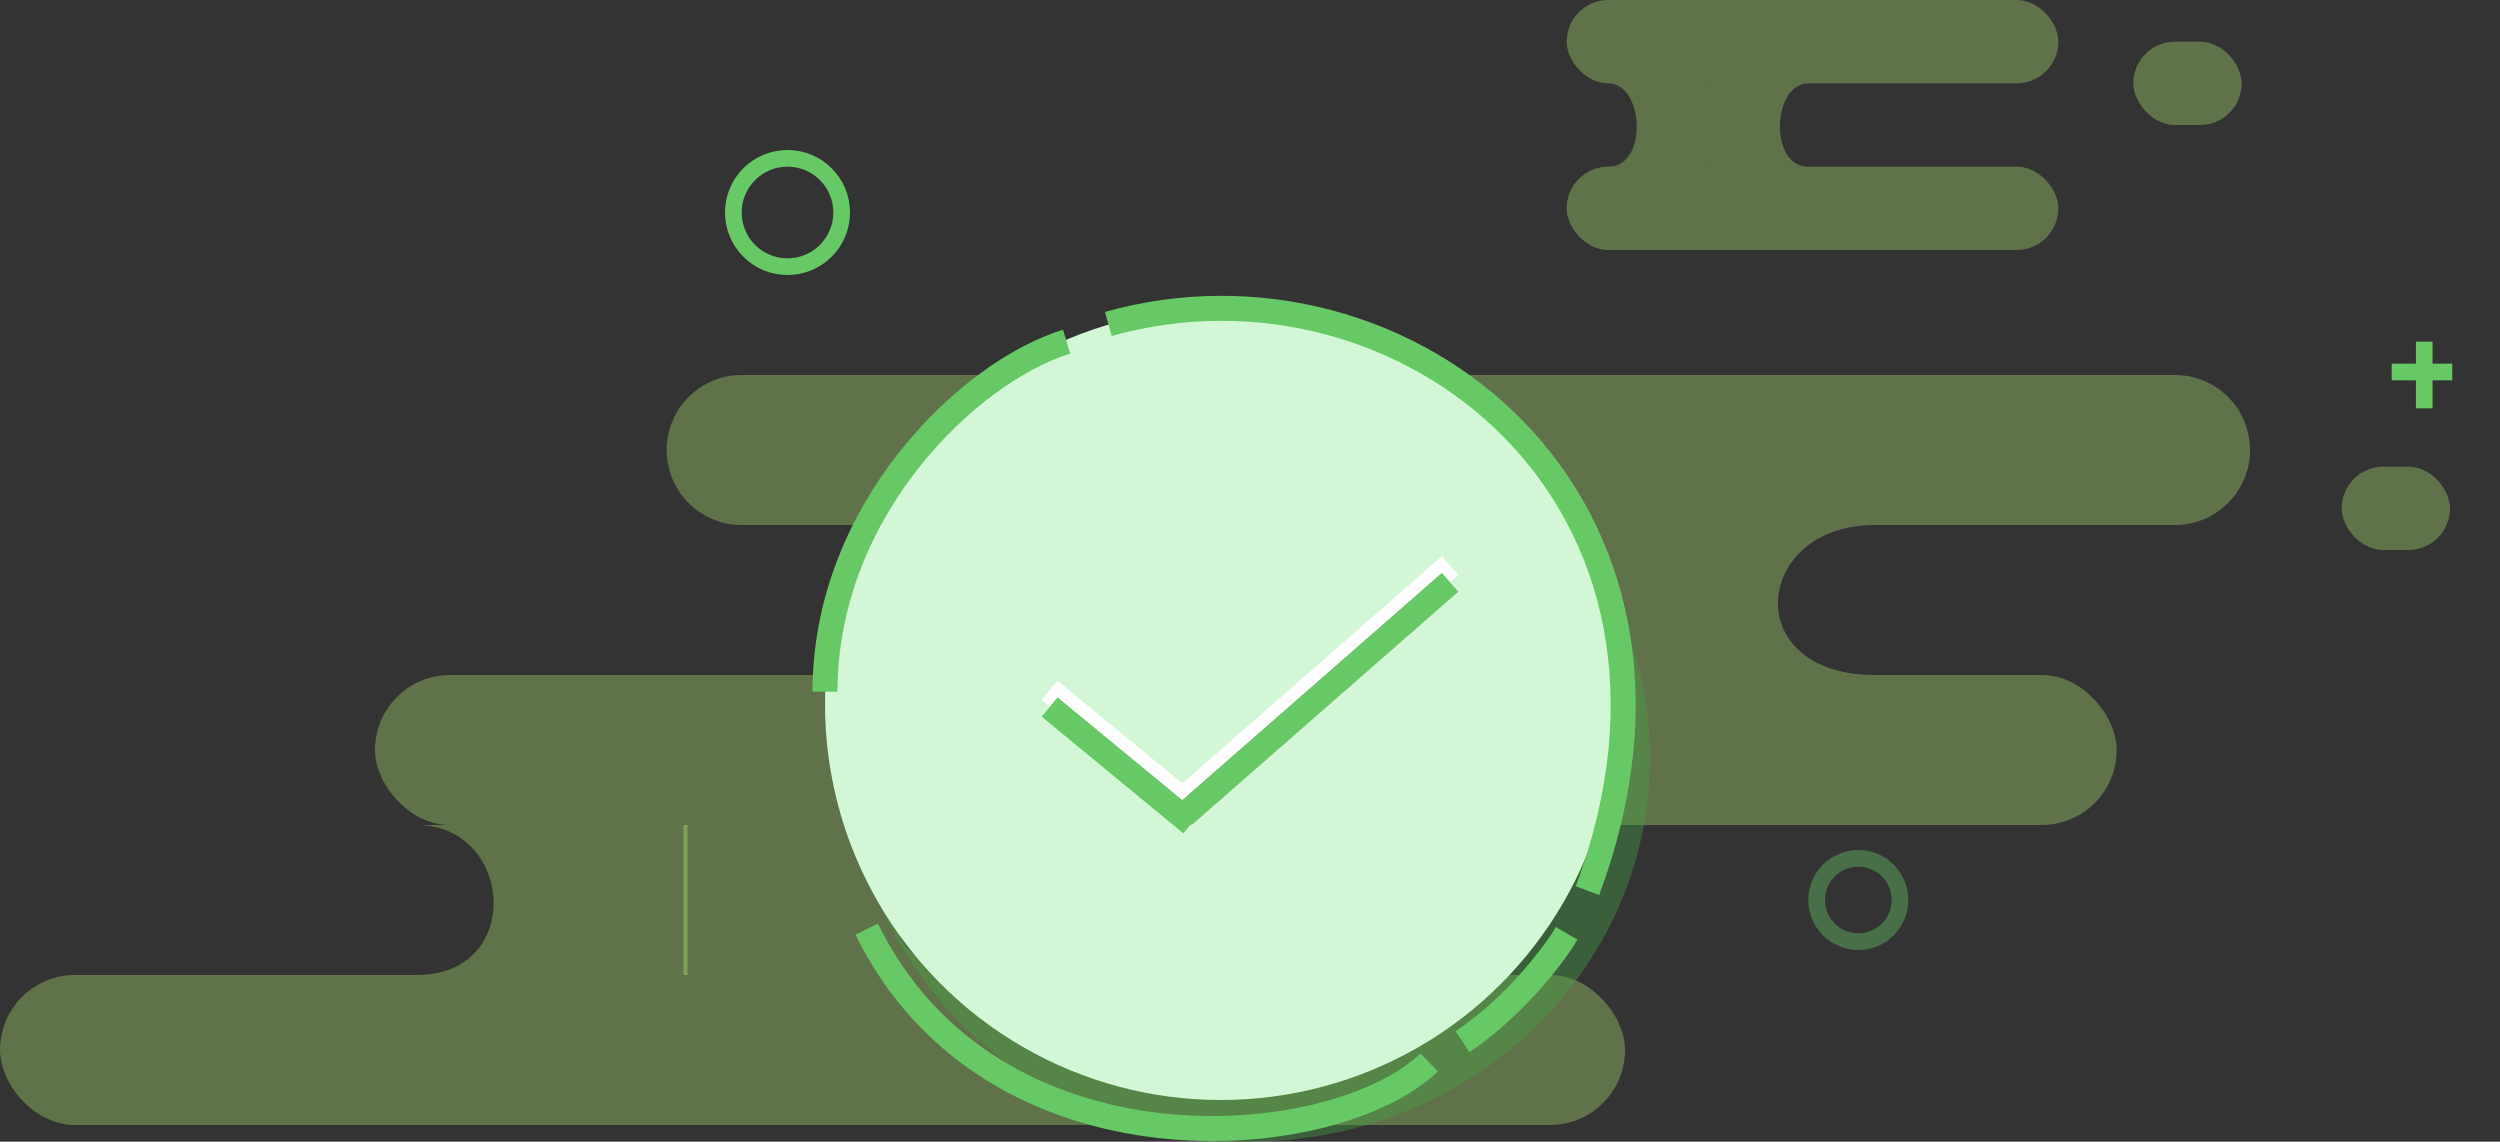<svg width="300" height="137" viewBox="0 0 300 137" fill="none" xmlns="http://www.w3.org/2000/svg">
<rect x="0" y="0" width="300" height="137" fill="#333333" stroke="none"/>
<g id="flash-success">
<g id="light-clouds-lg">
<path id="Rectangle 3" d="M80 54C80 49.029 84.029 45 89 45H261C265.971 45 270 49.029 270 54V54C270 58.971 265.971 63 261 63H89C84.029 63 80 58.971 80 54V54Z" fill="#C7FF80" fill-opacity="0.31"/>
<rect id="Rectangle 4" x="45" y="81" width="209" height="18" rx="9" fill="#C7FF80" fill-opacity="0.31"/>
<rect id="Rectangle 5" y="117" width="195" height="18" rx="9" fill="#C7FF80" fill-opacity="0.31"/>
<path id="Vector 5" d="M225 63C210.366 63 208.6 81 225 81H184V63H225Z" fill="#C7FF80" fill-opacity="0.31"/>
<path id="Vector 6" d="M50 99C61.6 99 63 117 50 117H82.5V99H50Z" fill="#C7FF80" fill-opacity="0.31"/>
<path id="Vector 7" d="M117 99C104.508 99 103 117 117 117H82V99H117Z" fill="#C7FF80" fill-opacity="0.31"/>
</g>
<g id="light-clouds-sm">
<rect id="Rectangle 6" x="188" y="20" width="59" height="10" rx="5" fill="#C7FF80" fill-opacity="0.31"/>
<rect id="Rectangle 7" x="188" width="59" height="10" rx="5" fill="#C7FF80" fill-opacity="0.31"/>
<rect id="Rectangle 8" x="256" y="5" width="13" height="10" rx="5" fill="#C7FF80" fill-opacity="0.31"/>
<rect id="Rectangle 9" x="281" y="56" width="13" height="10" rx="5" fill="#C7FF80" fill-opacity="0.31"/>
<path id="Vector 8" d="M217 10C212.717 10 212.2 20 217 20H205V10H217Z" fill="#C7FF80" fill-opacity="0.31"/>
<path id="Vector 9" d="M193 10C197.283 10 197.8 20 193 20H205V10H193Z" fill="#C7FF80" fill-opacity="0.31"/>
</g>
<g id="misc-addons">
<circle id="Ellipse 1" cx="94.5" cy="25.5" r="6.5" stroke="#67C965" stroke-width="2"/>
<circle id="Ellipse 2" cx="223" cy="108" r="5" stroke="#67C965" stroke-opacity="0.4" stroke-width="2"/>
<g id="times">
<path id="Line 1" d="M294.273 44.636H287" stroke="#67C965" stroke-width="2"/>
<line id="Line 2" y1="-1" x2="8" y2="-1" transform="matrix(0 -1 -1 0 289.909 49)" stroke="#67C965" stroke-width="2"/>
</g>
</g>
<g id="circle">
<ellipse id="checkmark__circle-bg--1" cx="150" cy="91" rx="48" ry="46" fill="#47A046" fill-opacity="0.41"/>
<circle id="checkmark__circle" cx="146.5" cy="84.5" r="47.5" fill="#D3F7D6"/>
<g id="outer-border-circle">
<path id="Vector 1" d="M128 41C116.5 44.5 99 61 99 83" stroke="#67C965" stroke-width="3"/>
<path id="Vector 2" d="M133 38.877C168.5 28.877 208 59.877 190.5 106.877" stroke="#67C965" stroke-width="3"/>
<path id="Vector 3" d="M188 112C186.333 114.833 181.5 121 175.5 125" stroke="#67C965" stroke-width="3"/>
<path id="Vector 4" d="M171.5 127.5C160 138.5 119 142 104 111.5" stroke="#67C965" stroke-width="3"/>
</g>
</g>
<g id="checkmark">
<g id="checkmark-white">
<line id="small-check" x1="125.954" y1="82.842" x2="142.954" y2="96.842" stroke="white" stroke-width="3"/>
<line id="long-check" x1="142.012" y1="95.871" x2="174.012" y2="67.871" stroke="white" stroke-width="3"/>
</g>
<g id="checkmark-green">
<line id="small-check_2" x1="125.954" y1="84.842" x2="142.954" y2="98.842" stroke="#67C965" stroke-width="3"/>
<line id="long-check_2" x1="142.012" y1="97.871" x2="174.012" y2="69.871" stroke="#67C965" stroke-width="3"/>
</g>
</g>
</g>
</svg>
